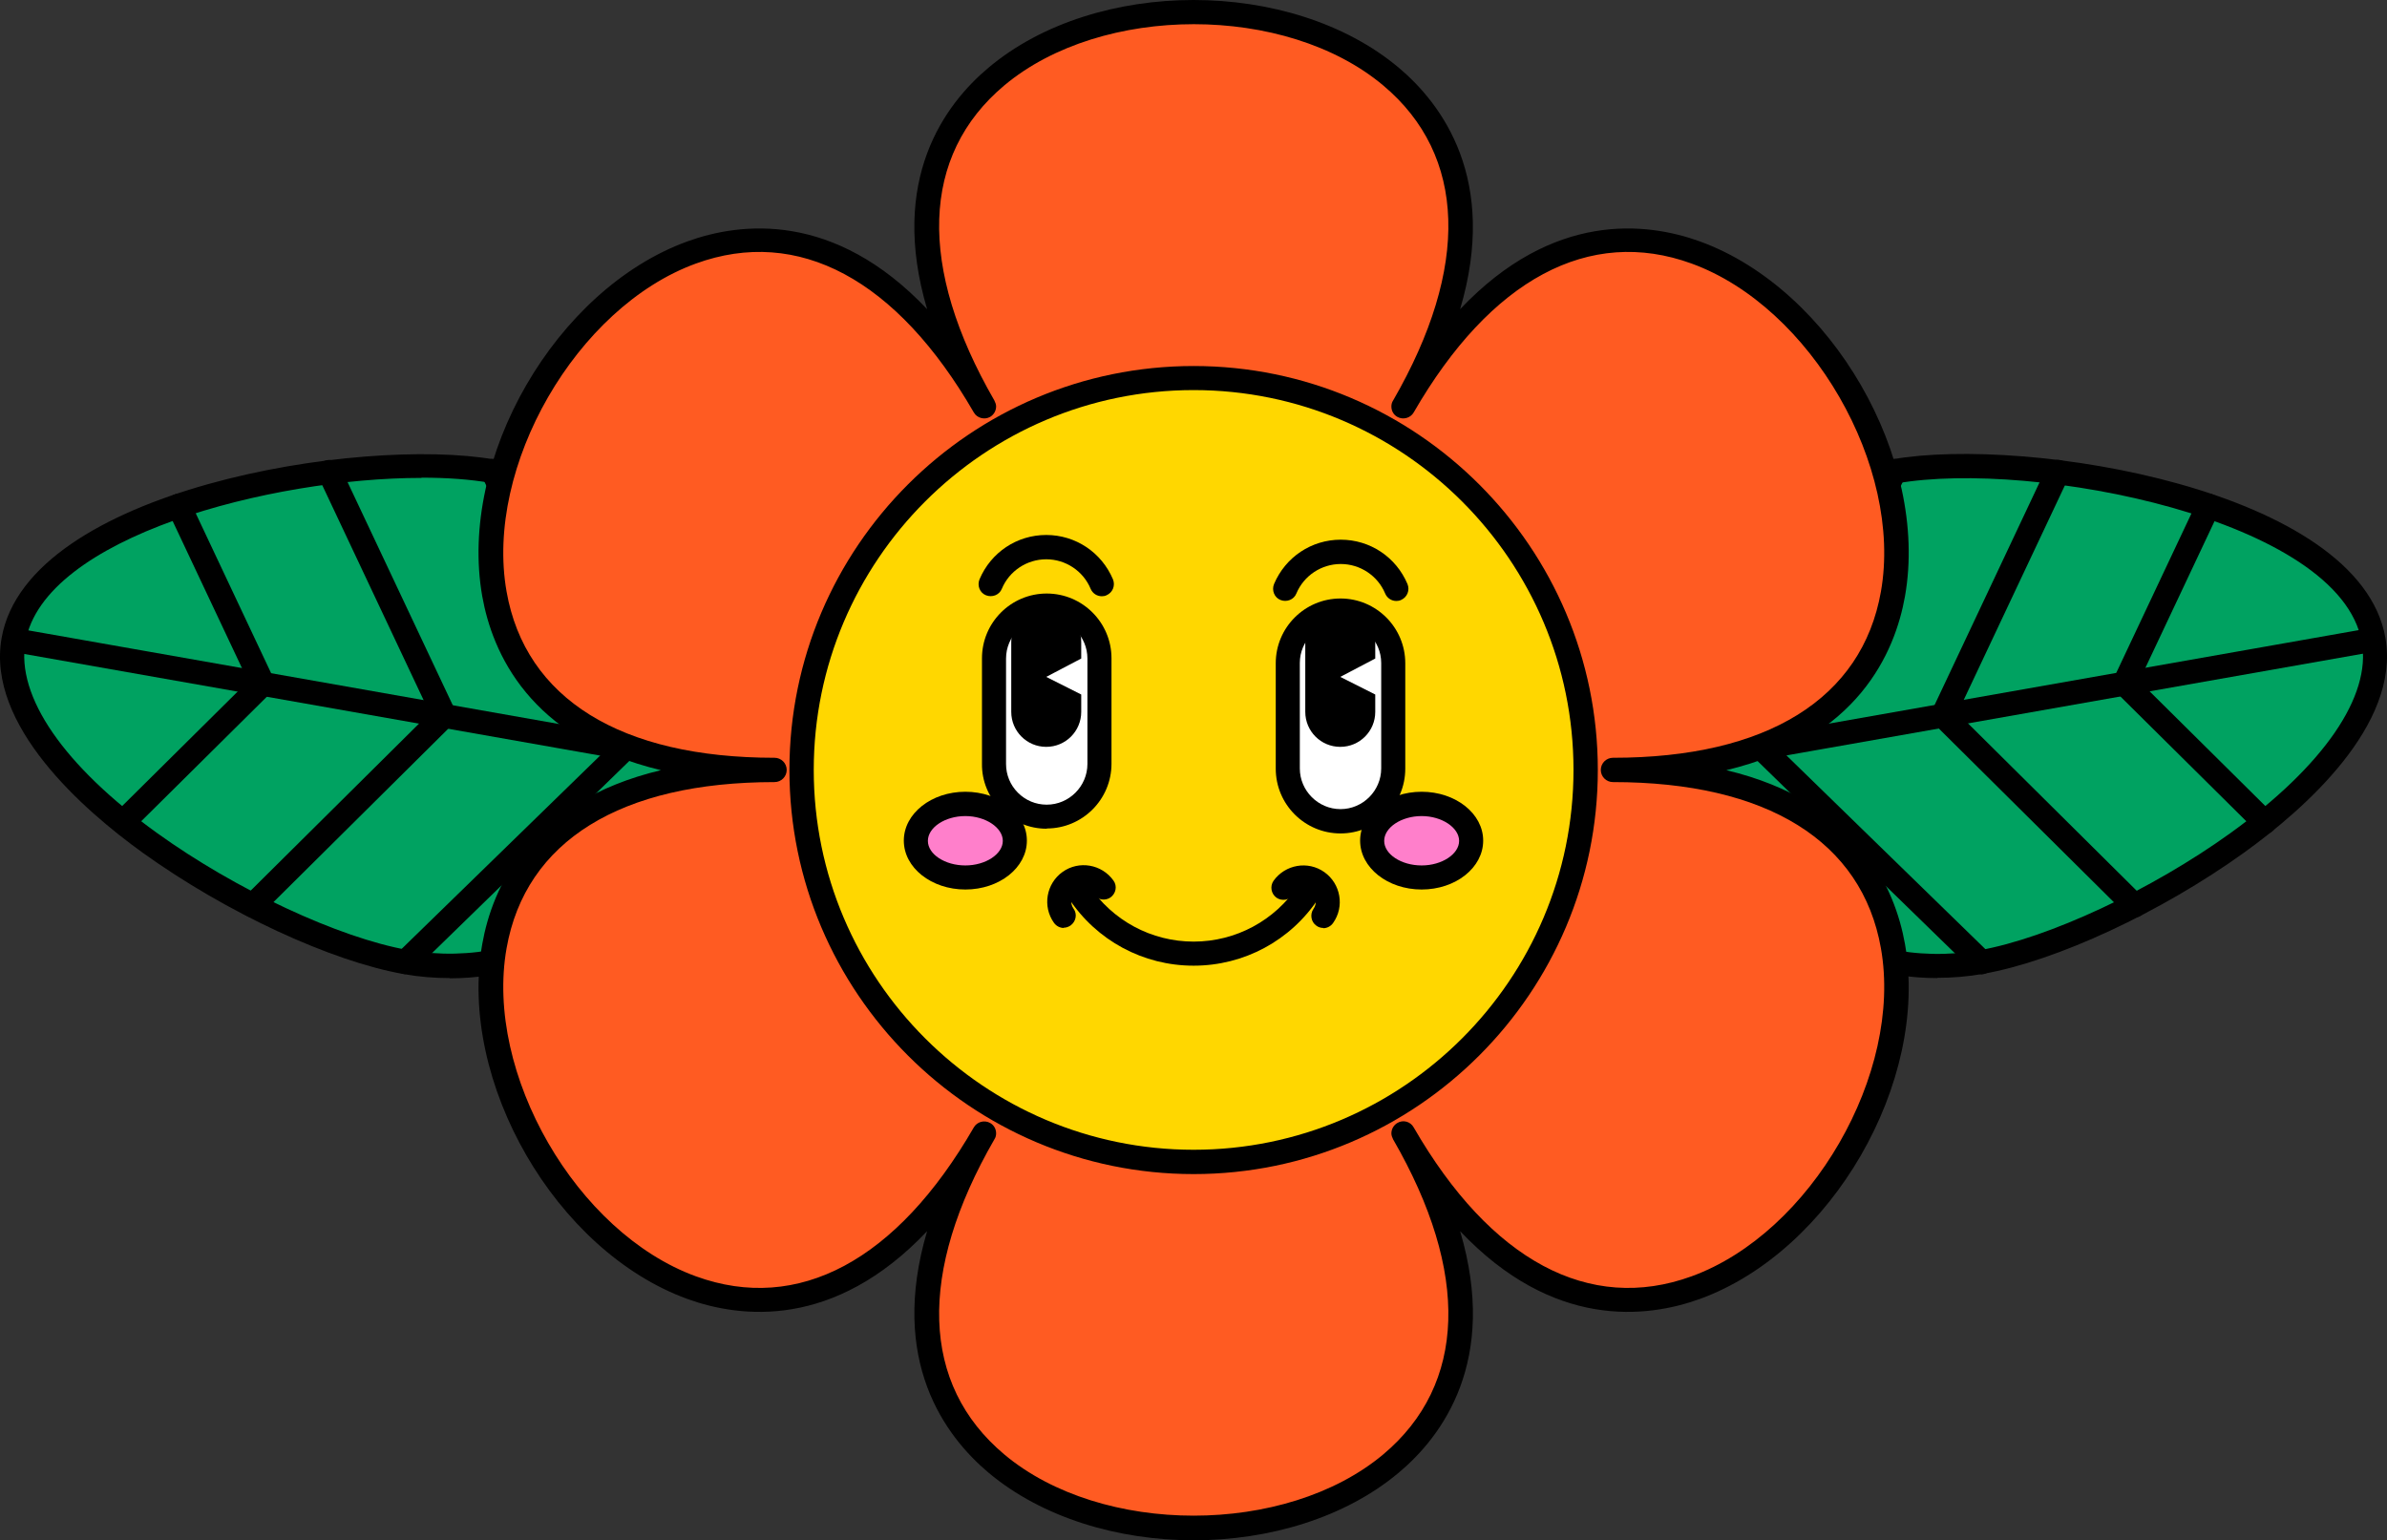 <svg xmlns="http://www.w3.org/2000/svg" xmlns:xlink="http://www.w3.org/1999/xlink" fill="none" version="1.1" width="203" height="131" viewBox="0 0 203 131"><rect x="0" y="0" width="203" height="131" fill="#333333" stroke="none"/><g><g><g><g><path d="M41.898,40.076C53.42,42.102,61.122,53.095,59.096,64.638C57.071,76.159,46.077,83.861,34.534,81.835C23.013,79.809,-0.875,65.946,1.172,54.425C3.219,42.904,30.377,38.05,41.92,40.076L41.898,40.076Z" fill="#00A261" fill-opacity="1"/></g><g><path d="M38.248,83.185C36.94,83.185,35.652,83.08,34.344,82.848C28.119,81.75,19.193,77.594,12.145,72.529C7.102,68.9,-1.17,61.683,0.138,54.256C2.375,41.616,30.715,37.08,42.067,39.084C54.137,41.215,62.219,52.758,60.088,64.827C59.054,70.672,55.804,75.758,50.951,79.176C47.174,81.814,42.764,83.206,38.248,83.206L38.248,83.185ZM35.842,40.646C23.034,40.646,3.726,45.668,2.164,54.593C1.341,59.215,5.435,65.144,13.348,70.841C20.058,75.673,28.837,79.767,34.703,80.801C39.999,81.729,45.359,80.548,49.769,77.467C54.18,74.386,57.134,69.744,58.062,64.448C60.004,53.496,52.66,43.009,41.709,41.068C40.02,40.772,38.037,40.625,35.842,40.625L35.842,40.646Z" fill="#000000" fill-opacity="1"/></g></g><g><path d="M59.075,65.65Q58.949,65.65,58.906,65.65L1.151,55.459C0.603,55.353,0.223,54.826,0.328,54.277C0.434,53.728,0.961,53.327,1.51,53.454L59.265,63.646C59.814,63.751,60.194,64.279,60.088,64.827C60.004,65.334,59.561,65.671,59.075,65.671L59.075,65.65Z" fill="#000000" fill-opacity="1"/></g><g><path d="M21.514,78.037C21.261,78.037,20.987,77.931,20.776,77.741C20.375,77.34,20.375,76.686,20.776,76.285L37.045,60.143C37.446,59.742,38.1,59.742,38.501,60.143C38.902,60.544,38.902,61.198,38.501,61.599L22.232,77.741C22.042,77.931,21.768,78.037,21.514,78.037Z" fill="#000000" fill-opacity="1"/></g><g><path d="M34.513,82.848C34.239,82.848,33.985,82.742,33.774,82.531C33.373,82.13,33.395,81.476,33.774,81.075L52.492,62.844C52.892,62.443,53.547,62.464,53.948,62.844C54.348,63.245,54.327,63.899,53.948,64.3L35.23,82.531C35.04,82.721,34.766,82.826,34.513,82.826L34.513,82.848Z" fill="#000000" fill-opacity="1"/></g><g><path d="M10.457,70.947C10.204,70.947,9.93,70.841,9.74,70.651C9.339,70.25,9.339,69.596,9.74,69.195L21.62,57.421C22.021,57.02,22.675,57.02,23.076,57.421C23.477,57.822,23.477,58.476,23.076,58.877L11.196,70.651C11.006,70.841,10.731,70.947,10.478,70.947L10.457,70.947Z" fill="#000000" fill-opacity="1"/></g><g><path d="M37.784,61.894C37.404,61.894,37.024,61.683,36.855,61.304L27.085,40.582C26.853,40.076,27.064,39.464,27.57,39.211C28.077,38.979,28.689,39.19,28.942,39.696L38.712,60.417C38.944,60.924,38.733,61.536,38.227,61.789C38.079,61.852,37.931,61.894,37.784,61.894Z" fill="#000000" fill-opacity="1"/></g><g><path d="M53.23,64.616C52.85,64.616,52.491,64.405,52.302,64.026L40.97,40.498C40.717,39.992,40.928,39.38,41.455,39.126C41.962,38.873,42.574,39.105,42.827,39.612L54.158,63.139C54.412,63.646,54.201,64.258,53.673,64.511C53.525,64.574,53.378,64.616,53.23,64.616Z" fill="#000000" fill-opacity="1"/></g><g><path d="M22.337,59.172C21.957,59.172,21.578,58.961,21.409,58.582L14.276,43.452C14.044,42.946,14.255,42.334,14.762,42.081C15.268,41.848,15.88,42.06,16.133,42.566L23.266,57.695C23.498,58.202,23.287,58.814,22.78,59.067C22.633,59.13,22.485,59.172,22.337,59.172Z" fill="#000000" fill-opacity="1"/></g></g><g><g><g><path d="M161.123,40.076C149.601,42.102,141.899,53.095,143.925,64.638C145.951,76.159,156.944,83.861,168.487,81.835C180.009,79.809,203.896,65.946,201.849,54.425C199.823,42.904,172.644,38.05,161.101,40.076L161.123,40.076Z" fill="#00A261" fill-opacity="1"/></g><g><path d="M164.752,83.185C160.236,83.185,155.826,81.814,152.049,79.155C147.196,75.758,143.946,70.651,142.912,64.806C140.781,52.737,148.863,41.194,160.933,39.063C172.306,37.059,200.625,41.595,202.862,54.235C204.17,61.662,195.898,68.879,190.855,72.508C183.807,77.572,174.902,81.729,168.656,82.826C167.348,83.059,166.039,83.164,164.752,83.164L164.752,83.185ZM161.313,41.089C150.361,43.03,143.017,53.517,144.959,64.469C145.887,69.765,148.841,74.407,153.252,77.488C157.662,80.569,163.022,81.75,168.318,80.822C174.185,79.788,182.963,75.694,189.673,70.862C197.607,65.144,201.68,59.215,200.857,54.615C199.021,44.148,172.876,39.084,161.313,41.11L161.313,41.089Z" fill="#000000" fill-opacity="1"/></g></g><g><path d="M143.925,65.65C143.439,65.65,142.996,65.292,142.912,64.806C142.806,64.258,143.186,63.709,143.735,63.625L201.49,53.433C202.039,53.327,202.587,53.707,202.672,54.256C202.777,54.804,202.397,55.353,201.849,55.437L144.094,65.629Q143.967,65.629,143.925,65.629L143.925,65.65Z" fill="#000000" fill-opacity="1"/></g><g><path d="M181.507,78.037C181.254,78.037,180.979,77.931,180.789,77.741L164.52,61.599C164.119,61.198,164.119,60.544,164.52,60.143C164.921,59.742,165.575,59.742,165.976,60.143L182.245,76.285C182.646,76.686,182.646,77.34,182.245,77.741C182.055,77.931,181.781,78.037,181.507,78.037Z" fill="#000000" fill-opacity="1"/></g><g><path d="M168.487,82.848C168.234,82.848,167.981,82.742,167.77,82.552L149.052,64.321C148.652,63.92,148.63,63.266,149.052,62.865C149.453,62.464,150.108,62.443,150.508,62.865L169.226,81.096C169.627,81.497,169.648,82.151,169.226,82.552C169.036,82.763,168.761,82.869,168.487,82.869L168.487,82.848Z" fill="#000000" fill-opacity="1"/></g><g><path d="M192.564,70.947C192.311,70.947,192.036,70.841,191.847,70.651L179.966,58.877C179.565,58.476,179.565,57.822,179.966,57.421C180.367,57.02,181.021,57.02,181.422,57.421L193.303,69.195C193.704,69.596,193.704,70.25,193.303,70.651C193.113,70.841,192.838,70.947,192.564,70.947Z" fill="#000000" fill-opacity="1"/></g><g><path d="M165.237,61.894C165.09,61.894,164.942,61.852,164.794,61.789C164.288,61.557,164.056,60.945,164.309,60.417L174.079,39.696C174.311,39.19,174.923,38.958,175.451,39.211C175.957,39.443,176.189,40.055,175.936,40.582L166.166,61.304C165.997,61.683,165.617,61.894,165.237,61.894Z" fill="#000000" fill-opacity="1"/></g><g><path d="M149.791,64.616C149.643,64.616,149.496,64.574,149.348,64.511C148.841,64.258,148.63,63.646,148.863,63.139L160.194,39.612C160.447,39.105,161.059,38.894,161.566,39.126C162.072,39.38,162.283,39.992,162.051,40.498L150.719,64.026C150.551,64.384,150.171,64.616,149.791,64.616Z" fill="#000000" fill-opacity="1"/></g><g><path d="M180.684,59.172C180.536,59.172,180.388,59.13,180.241,59.067C179.734,58.835,179.502,58.223,179.755,57.695L186.888,42.566C187.12,42.059,187.732,41.827,188.259,42.081C188.766,42.313,188.998,42.925,188.745,43.452L181.612,58.582C181.443,58.961,181.064,59.172,180.684,59.172Z" fill="#000000" fill-opacity="1"/></g></g><g><g><path d="M119.341,34.59C145.17,-10.165,57.83,-10.165,83.659,34.59C57.83,-10.165,14.15,65.482,65.828,65.482C14.15,65.482,57.83,141.128,83.659,96.373C57.83,141.128,145.17,141.128,119.341,96.373C145.17,141.128,188.85,65.482,137.172,65.482C188.85,65.482,145.17,-10.165,119.341,34.59Z" fill="#FF5B22" fill-opacity="1"/></g><g><path d="M101.511,131C95.075,131,88.639,129.08,84.081,125.261C80.388,122.159,75.577,115.744,78.847,104.708C70.934,113.064,62.979,112.115,58.442,110.469C47.258,106.396,38.944,92.005,41.012,80.294C41.856,75.526,45,68.183,56.205,65.503C45,62.823,41.856,55.459,41.012,50.711C38.944,38.979,47.258,24.609,58.442,20.537C62.979,18.891,70.934,17.941,78.847,26.297C75.577,15.261,80.367,8.847,84.081,5.745C93.197,-1.915,109.804,-1.915,118.941,5.745C122.633,8.847,127.444,15.261,124.174,26.297C132.087,17.941,140.042,18.891,144.579,20.537C155.762,24.609,164.076,39,162.008,50.711C161.164,55.48,158.02,62.823,146.815,65.503C158.02,68.182,161.164,75.547,162.008,80.294C164.076,92.026,155.762,106.396,144.579,110.469C140.042,112.115,132.087,113.064,124.174,104.708C127.444,115.744,122.654,122.159,118.941,125.261C114.383,129.08,107.947,131,101.511,131ZM84.566,96.901C78.024,108.232,78.32,117.749,85.41,123.699C93.682,130.641,109.339,130.641,117.632,123.699C124.722,117.749,125.018,108.232,118.476,96.901C118.392,96.732,118.329,96.563,118.329,96.394C118.329,96.036,118.518,95.698,118.835,95.508C119.32,95.213,119.953,95.382,120.228,95.888C126.769,107.219,135.168,111.714,143.861,108.549C154.011,104.856,161.84,91.288,159.962,80.653C158.358,71.537,150.255,66.516,137.172,66.516C136.603,66.516,136.138,66.051,136.138,65.482C136.138,64.912,136.603,64.448,137.172,64.448C150.255,64.448,158.358,59.426,159.962,50.31C161.84,39.675,154.011,26.107,143.861,22.415C135.168,19.249,126.769,23.744,120.228,35.075C119.953,35.56,119.32,35.729,118.835,35.455C118.497,35.265,118.329,34.927,118.329,34.569C118.329,34.4,118.371,34.21,118.476,34.062C125.018,22.731,124.722,13.214,117.632,7.264C109.36,0.322,93.703,0.322,85.41,7.264C78.32,13.214,78.024,22.731,84.566,34.062C84.65,34.231,84.714,34.4,84.714,34.569C84.714,34.927,84.524,35.265,84.207,35.455C83.722,35.729,83.089,35.56,82.815,35.075C76.273,23.744,67.875,19.249,59.181,22.415C49.031,26.107,41.202,39.675,43.08,50.31C44.684,59.426,52.787,64.448,65.87,64.448C66.44,64.448,66.904,64.912,66.904,65.482C66.904,66.051,66.44,66.516,65.87,66.516C52.787,66.516,44.684,71.537,43.08,80.653C41.202,91.288,49.031,104.856,59.181,108.549C67.875,111.714,76.273,107.219,82.815,95.888C83.089,95.403,83.722,95.234,84.207,95.508C84.545,95.698,84.714,96.036,84.714,96.394C84.714,96.563,84.671,96.753,84.566,96.901Z" fill="#000000" fill-opacity="1"/></g></g><g><g><g><ellipse cx="101.511" cy="65.482" rx="33.341" ry="33.34" fill="#FFD700" fill-opacity="1"/></g><g><path d="M101.511,99.855C82.561,99.855,67.136,84.43,67.136,65.482C67.136,46.533,82.561,31.129,101.511,31.129C120.46,31.129,135.885,46.554,135.885,65.482C135.885,84.409,120.46,99.855,101.511,99.855ZM101.511,33.176C83.701,33.176,69.204,47.672,69.204,65.482C69.204,83.291,83.701,97.787,101.511,97.787C119.32,97.787,133.817,83.291,133.817,65.482C133.817,47.672,119.32,33.176,101.511,33.176Z" fill="#000000" fill-opacity="1"/></g></g><g><g><g><g><g><path d="M84.545,56.007C84.545,53.538,86.549,51.513,89.039,51.513C91.529,51.513,93.534,53.517,93.534,56.007L93.534,64.975C93.534,67.444,91.529,69.47,89.039,69.47C86.549,69.47,84.545,67.465,84.545,64.975L84.545,56.007Z" fill="#FFFFFF" fill-opacity="1"/></g><g><path d="M89.018,70.482C87.541,70.482,86.17,69.913,85.115,68.858C84.081,67.824,83.49,66.431,83.511,64.954L83.511,55.986C83.511,52.948,85.98,50.479,89.018,50.479C92.057,50.479,94.526,52.948,94.526,55.986L94.526,64.954C94.526,67.993,92.057,70.461,89.018,70.461L89.018,70.482ZM89.018,52.547C87.119,52.547,85.558,54.108,85.558,56.007L85.558,64.975C85.558,65.904,85.916,66.769,86.571,67.423C87.225,68.077,88.09,68.436,89.018,68.436C90.918,68.436,92.479,66.874,92.479,64.975L92.479,56.007C92.479,54.108,90.918,52.547,89.018,52.547Z" fill="#000000" fill-opacity="1"/></g></g><g><path d="M86.001,54.593C86.001,52.948,87.33,51.618,88.976,51.618C90.622,51.618,91.952,52.948,91.952,54.593L91.952,56.007L88.976,57.569L91.952,59.067L91.952,60.544C91.952,62.19,90.622,63.519,88.976,63.519C87.33,63.519,86.001,62.19,86.001,60.544L86.001,54.572L86.001,54.593Z" fill="#000000" fill-opacity="1"/></g></g><g><path d="M93.703,50.711C93.302,50.711,92.922,50.479,92.753,50.078C92.12,48.559,90.622,47.567,88.976,47.567C87.33,47.567,85.832,48.559,85.199,50.078C84.988,50.605,84.376,50.837,83.848,50.626C83.321,50.415,83.089,49.804,83.3,49.276C84.271,46.976,86.486,45.499,88.976,45.499C91.466,45.499,93.682,46.976,94.653,49.276C94.864,49.804,94.631,50.394,94.104,50.626C93.977,50.69,93.83,50.711,93.703,50.711Z" fill="#000000" fill-opacity="1"/></g></g><g><g><g><g><path d="M109.508,56.387C109.508,53.918,111.513,51.893,114.003,51.893C116.493,51.893,118.497,53.897,118.497,56.387L118.497,65.355C118.497,67.824,116.493,69.849,114.003,69.849C111.513,69.849,109.508,67.845,109.508,65.355L109.508,56.387Z" fill="#FFFFFF" fill-opacity="1"/></g><g><path d="M114.003,70.883C110.964,70.883,108.495,68.415,108.495,65.376L108.495,56.408C108.495,53.37,110.964,50.901,114.003,50.901C117.041,50.901,119.51,53.37,119.51,56.408L119.51,65.376C119.51,68.415,117.041,70.883,114.003,70.883ZM114.003,52.926C112.104,52.926,110.542,54.488,110.542,56.387L110.542,65.355C110.542,67.254,112.104,68.815,114.003,68.815C115.902,68.815,117.463,67.254,117.463,65.355L117.463,56.387C117.463,54.488,115.902,52.926,114.003,52.926Z" fill="#000000" fill-opacity="1"/></g></g><g><path d="M111.006,54.593C111.006,52.948,112.336,51.618,113.982,51.618C115.628,51.618,116.957,52.948,116.957,54.593L116.957,56.007L113.982,57.569L116.957,59.067L116.957,60.544C116.957,62.19,115.628,63.519,113.982,63.519C112.336,63.519,111.006,62.19,111.006,60.544L111.006,54.572L111.006,54.593Z" fill="#000000" fill-opacity="1"/></g></g><g><path d="M118.751,51.112C118.35,51.112,117.97,50.88,117.801,50.479C117.168,48.959,115.67,47.968,114.024,47.968C112.378,47.968,110.88,48.959,110.247,50.479C110.036,51.006,109.424,51.238,108.896,51.027C108.369,50.816,108.136,50.204,108.347,49.677C109.318,47.377,111.534,45.9,114.024,45.9C116.514,45.9,118.729,47.377,119.7,49.677C119.911,50.204,119.679,50.795,119.151,51.027C119.025,51.091,118.877,51.112,118.751,51.112Z" fill="#000000" fill-opacity="1"/></g></g><g><g><path d="M86.317,71.495C86.317,73.226,84.439,74.618,82.118,74.618C79.797,74.618,77.919,73.226,77.919,71.495C77.919,69.765,79.797,68.372,82.118,68.372C84.439,68.372,86.317,69.765,86.317,71.495Z" fill="#FF7FCB" fill-opacity="1"/></g><g><path d="M82.097,75.652C79.206,75.652,76.864,73.795,76.864,71.495C76.864,69.195,79.206,67.338,82.097,67.338C84.988,67.338,87.33,69.195,87.33,71.495C87.33,73.795,84.988,75.652,82.097,75.652ZM82.097,69.406C80.367,69.406,78.911,70.377,78.911,71.516C78.911,72.656,80.367,73.605,82.097,73.605C83.827,73.605,85.283,72.635,85.283,71.516C85.283,70.398,83.827,69.406,82.097,69.406Z" fill="#000000" fill-opacity="1"/></g></g><g><g><path d="M125.123,71.495C125.123,73.226,123.245,74.618,120.924,74.618C118.603,74.618,116.725,73.226,116.725,71.495C116.725,69.765,118.603,68.372,120.924,68.372C123.245,68.372,125.123,69.765,125.123,71.495Z" fill="#FF7FCB" fill-opacity="1"/></g><g><path d="M120.903,75.652C118.012,75.652,115.67,73.795,115.67,71.495C115.67,69.195,118.012,67.338,120.903,67.338C123.794,67.338,126.136,69.195,126.136,71.495C126.136,73.795,123.794,75.652,120.903,75.652ZM120.903,69.406C119.173,69.406,117.717,70.377,117.717,71.516C117.717,72.656,119.173,73.605,120.903,73.605C122.633,73.605,124.089,72.635,124.089,71.516C124.089,70.398,122.633,69.406,120.903,69.406Z" fill="#000000" fill-opacity="1"/></g></g><g><path d="M101.511,82.13C97.227,82.13,93.26,79.999,90.896,76.412C90.58,75.948,90.707,75.315,91.192,74.998C91.656,74.682,92.31,74.808,92.606,75.293C94.589,78.29,97.923,80.083,101.511,80.083C105.098,80.083,108.432,78.29,110.415,75.293C110.732,74.829,111.365,74.682,111.829,74.998C112.294,75.315,112.441,75.948,112.125,76.412C109.761,79.999,105.794,82.13,101.511,82.13Z" fill="#000000" fill-opacity="1"/></g><g><path d="M90.474,78.923C90.158,78.923,89.841,78.775,89.63,78.48C88.639,77.087,88.976,75.146,90.369,74.154C91.762,73.162,93.703,73.5,94.695,74.893C95.032,75.357,94.906,75.99,94.441,76.327C93.977,76.644,93.344,76.538,93.007,76.074C92.669,75.61,92.015,75.483,91.551,75.821C91.086,76.159,90.96,76.813,91.297,77.277C91.635,77.741,91.508,78.374,91.044,78.712C90.854,78.838,90.664,78.902,90.453,78.902L90.474,78.923Z" fill="#000000" fill-opacity="1"/></g><g><path d="M112.547,78.923C112.336,78.923,112.125,78.86,111.956,78.733C111.492,78.416,111.386,77.762,111.703,77.298C112.04,76.834,111.935,76.18,111.449,75.842C110.985,75.504,110.331,75.631,109.993,76.095C109.677,76.56,109.023,76.665,108.558,76.349C108.094,76.011,107.989,75.378,108.305,74.914C109.297,73.521,111.238,73.183,112.631,74.175C114.024,75.167,114.361,77.108,113.37,78.501C113.18,78.775,112.863,78.944,112.526,78.944L112.547,78.923Z" fill="#000000" fill-opacity="1"/></g></g></g></g></svg>
